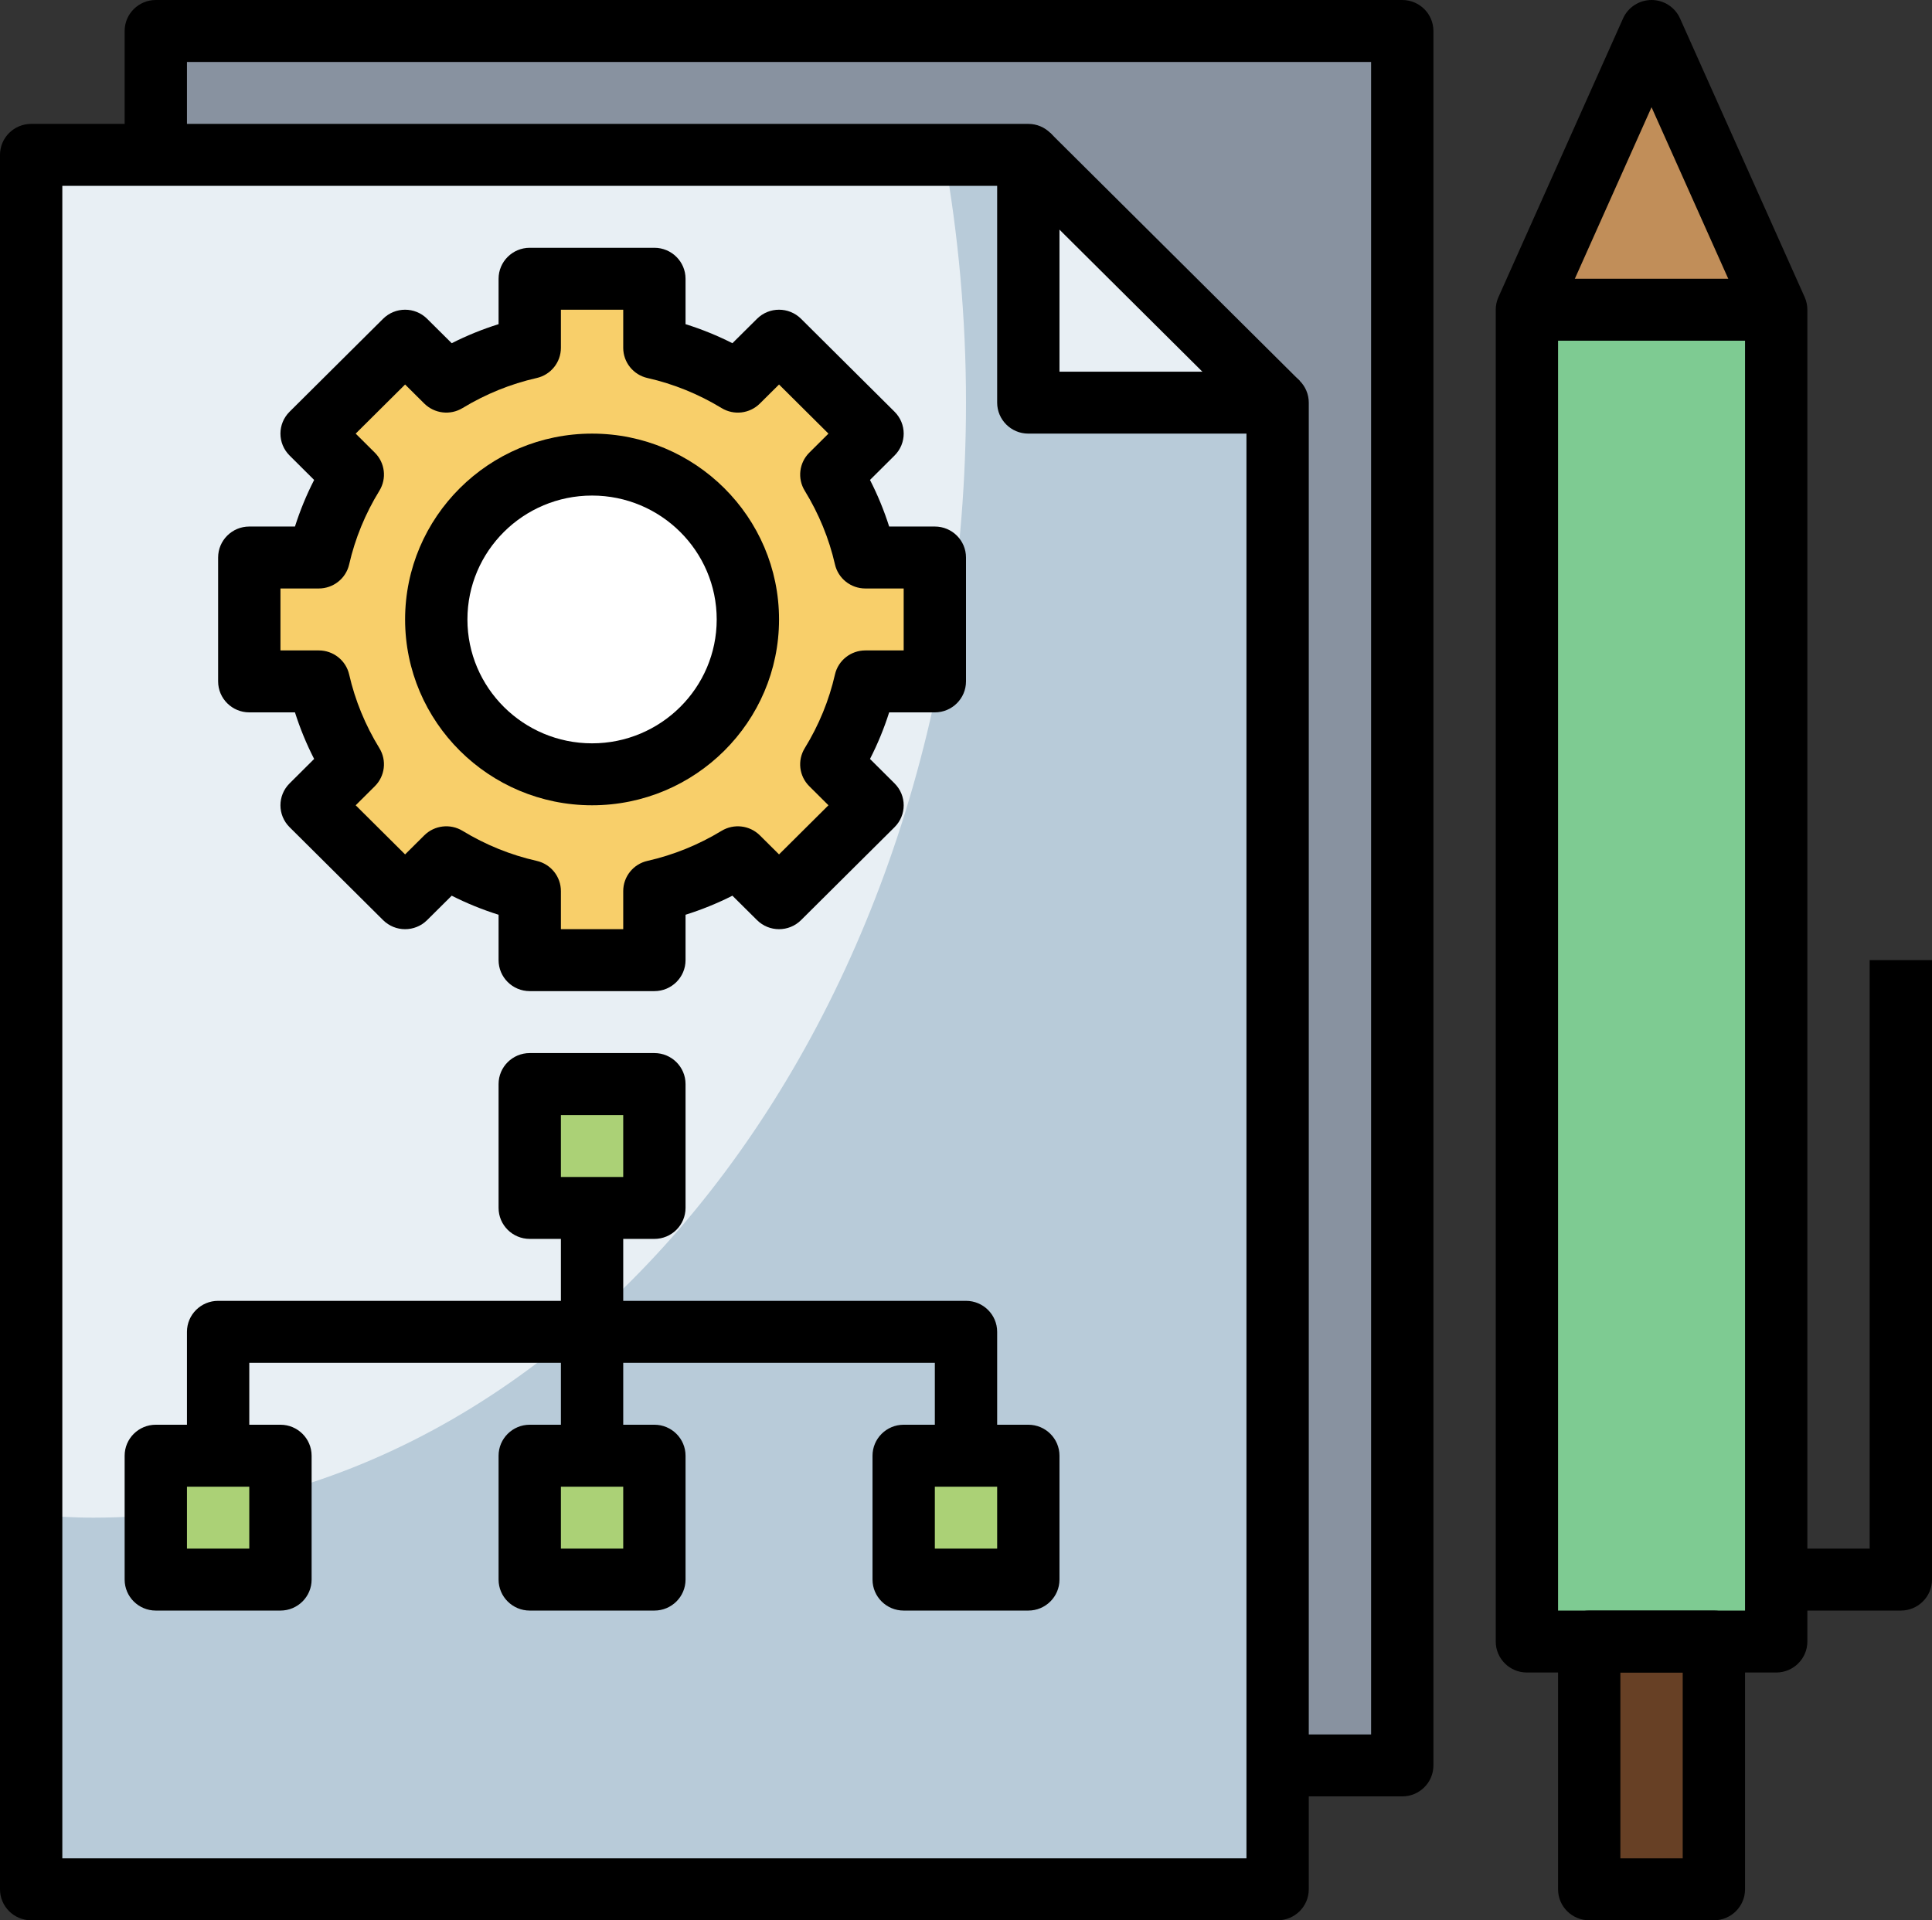 <svg width="171" height="170" viewBox="0 0 171 170" fill="none" xmlns="http://www.w3.org/2000/svg">
<rect x="0" y="0" width="171" height="170" fill="#333333" stroke="none"/>
<path d="M157.21 27.419L146.177 2.742L135.145 27.419V145.323H157.21V27.419Z" fill="#C18E59"/>
<path d="M135.145 27.419H157.21V145.323H135.145V27.419Z" fill="#7ECB92"/>
<path d="M140.661 145.323H151.694V167.258H140.661V145.323Z" fill="#674025"/>
<path d="M13.79 2.742H124.113V156.29H13.79V2.742Z" fill="#8892A0"/>
<path d="M2.758 167.258V13.71H91.016V35.645H113.081V167.258H2.758Z" fill="#B8CBD9"/>
<path d="M2.758 134.075C4.582 134.242 6.418 134.355 8.274 134.355C50.925 134.355 85.5 90.16 85.5 35.645C85.5 28.102 84.816 20.768 83.561 13.71H2.758V134.075Z" fill="#E8EFF4"/>
<path d="M113.081 35.645L91.016 13.71V35.645H113.081Z" fill="#E8EFF4"/>
<path d="M82.742 60.323V49.355H76.589C75.987 46.72 74.955 44.252 73.58 42.011L77.226 38.387L68.952 30.161L65.306 33.785C63.052 32.419 60.57 31.393 57.919 30.795V24.677H46.887V30.795C44.237 31.393 41.755 32.419 39.5 33.785L35.855 30.161L27.581 38.387L31.226 42.011C29.851 44.252 28.82 46.72 28.218 49.355H22.064V60.323H28.218C28.82 62.957 29.851 65.425 31.226 67.666L27.581 71.29L35.855 79.516L39.5 75.892C41.755 77.259 44.237 78.284 46.887 78.883V85H57.919V78.883C60.57 78.284 63.052 77.259 65.306 75.892L68.952 79.516L77.226 71.29L73.58 67.666C74.955 65.425 75.987 62.957 76.589 60.323H82.742Z" fill="#F8CF6A"/>
<path d="M46.887 95.968H57.919V106.935H46.887V95.968Z" fill="#ABD176"/>
<path d="M13.79 128.871H24.823V139.839H13.79V128.871Z" fill="#ABD176"/>
<path d="M46.887 128.871H57.919V139.839H46.887V128.871Z" fill="#ABD176"/>
<path d="M79.984 128.871H91.016V139.839H79.984V128.871Z" fill="#ABD176"/>
<path d="M66.194 54.839C66.194 62.41 60.019 68.548 52.403 68.548C44.788 68.548 38.613 62.41 38.613 54.839C38.613 47.268 44.788 41.129 52.403 41.129C60.019 41.129 66.194 47.268 66.194 54.839Z" fill="white"/>
<path d="M124.113 159.032H113.081V153.548H121.355V5.484H16.548V13.71H11.032V2.742C11.032 1.229 12.268 0 13.79 0H124.113C125.635 0 126.871 1.229 126.871 2.742V156.29C126.871 157.803 125.635 159.032 124.113 159.032Z" fill="black"/>
<path d="M113.081 170H2.758C1.236 170 0 168.771 0 167.258V13.71C0 12.197 1.236 10.968 2.758 10.968H91.016C92.538 10.968 93.774 12.197 93.774 13.71V32.903H113.081C114.602 32.903 115.839 34.132 115.839 35.645V167.258C115.839 168.771 114.602 170 113.081 170ZM5.516 164.516H110.323V38.387H91.016C89.494 38.387 88.258 37.158 88.258 35.645V16.452H5.516V164.516Z" fill="black"/>
<path d="M89.065 15.648L92.965 11.771L115.031 33.706L111.129 37.585L89.065 15.648Z" fill="black"/>
<path d="M57.919 87.742H46.887C45.365 87.742 44.129 86.513 44.129 85V80.981C42.706 80.534 41.318 79.971 39.981 79.294L37.805 81.455C36.726 82.527 34.983 82.527 33.905 81.455L25.631 73.229C24.552 72.157 24.552 70.424 25.631 69.352L27.804 67.188C27.123 65.859 26.557 64.48 26.107 63.065H22.064C20.543 63.065 19.306 61.836 19.306 60.323V49.355C19.306 47.842 20.543 46.613 22.064 46.613H26.107C26.557 45.198 27.123 43.819 27.804 42.489L25.631 40.326C24.552 39.253 24.552 37.521 25.631 36.449L33.905 28.223C34.983 27.15 36.726 27.15 37.805 28.223L39.981 30.384C41.318 29.706 42.706 29.144 44.129 28.697V24.677C44.129 23.165 45.365 21.936 46.887 21.936H57.919C59.441 21.936 60.677 23.165 60.677 24.677V28.697C62.101 29.144 63.488 29.706 64.825 30.384L67.002 28.223C68.08 27.15 69.823 27.15 70.902 28.223L79.176 36.449C80.255 37.521 80.255 39.253 79.176 40.326L77.002 42.489C77.684 43.819 78.249 45.198 78.699 46.613H82.742C84.264 46.613 85.5 47.842 85.5 49.355V60.323C85.5 61.836 84.264 63.065 82.742 63.065H78.699C78.249 64.48 77.684 65.859 77.002 67.188L79.176 69.352C80.255 70.424 80.255 72.157 79.176 73.229L70.902 81.455C69.823 82.527 68.08 82.527 67.002 81.455L64.825 79.294C63.488 79.971 62.101 80.534 60.677 80.981V85C60.677 86.513 59.441 87.742 57.919 87.742ZM49.645 82.258H55.161V78.885C55.161 77.606 56.053 76.494 57.307 76.212C59.609 75.691 61.819 74.794 63.865 73.553C64.955 72.894 66.354 73.059 67.255 73.953L68.952 75.639L73.326 71.29L71.63 69.603C70.728 68.708 70.562 67.317 71.228 66.234C72.479 64.2 73.378 62.005 73.902 59.713C74.186 58.467 75.304 57.581 76.591 57.581H79.984V52.097H76.591C75.304 52.097 74.186 51.211 73.902 49.964C73.378 47.675 72.476 45.478 71.228 43.444C70.562 42.361 70.731 40.97 71.63 40.074L73.326 38.387L68.952 34.039L67.255 35.724C66.354 36.621 64.957 36.788 63.865 36.124C61.819 34.881 59.612 33.986 57.307 33.465C56.053 33.183 55.161 32.072 55.161 30.792V27.419H49.645V30.792C49.645 32.072 48.754 33.183 47.5 33.465C45.197 33.986 42.987 34.883 40.941 36.124C39.852 36.786 38.455 36.618 37.552 35.724L35.855 34.039L31.481 38.387L33.176 40.074C34.078 40.97 34.244 42.361 33.579 43.444C32.328 45.478 31.428 47.672 30.904 49.964C30.62 51.211 29.502 52.097 28.215 52.097H24.823V57.581H28.215C29.502 57.581 30.62 58.467 30.904 59.713C31.428 62.003 32.331 64.2 33.579 66.234C34.244 67.317 34.076 68.708 33.176 69.603L31.481 71.29L35.855 75.639L37.552 73.953C38.453 73.059 39.852 72.892 40.941 73.553C42.987 74.797 45.194 75.691 47.5 76.212C48.754 76.494 49.645 77.606 49.645 78.885V82.258Z" fill="black"/>
<path d="M52.403 71.29C43.277 71.29 35.855 63.912 35.855 54.839C35.855 45.765 43.277 38.387 52.403 38.387C61.53 38.387 68.952 45.765 68.952 54.839C68.952 63.912 61.53 71.29 52.403 71.29ZM52.403 43.871C46.319 43.871 41.371 48.79 41.371 54.839C41.371 60.888 46.319 65.806 52.403 65.806C58.488 65.806 63.435 60.888 63.435 54.839C63.435 48.79 58.488 43.871 52.403 43.871Z" fill="black"/>
<path d="M57.919 109.677H46.887C45.365 109.677 44.129 108.448 44.129 106.935V95.968C44.129 94.455 45.365 93.226 46.887 93.226H57.919C59.441 93.226 60.677 94.455 60.677 95.968V106.935C60.677 108.448 59.441 109.677 57.919 109.677ZM49.645 104.194H55.161V98.71H49.645V104.194Z" fill="black"/>
<path d="M24.823 142.581H13.79C12.268 142.581 11.032 141.352 11.032 139.839V128.871C11.032 127.358 12.268 126.129 13.79 126.129H24.823C26.344 126.129 27.581 127.358 27.581 128.871V139.839C27.581 141.352 26.344 142.581 24.823 142.581ZM16.548 137.097H22.064V131.613H16.548V137.097Z" fill="black"/>
<path d="M57.919 142.581H46.887C45.365 142.581 44.129 141.352 44.129 139.839V128.871C44.129 127.358 45.365 126.129 46.887 126.129H57.919C59.441 126.129 60.677 127.358 60.677 128.871V139.839C60.677 141.352 59.441 142.581 57.919 142.581ZM49.645 137.097H55.161V131.613H49.645V137.097Z" fill="black"/>
<path d="M91.016 142.581H79.984C78.462 142.581 77.226 141.352 77.226 139.839V128.871C77.226 127.358 78.462 126.129 79.984 126.129H91.016C92.538 126.129 93.774 127.358 93.774 128.871V139.839C93.774 141.352 92.538 142.581 91.016 142.581ZM82.742 137.097H88.258V131.613H82.742V137.097Z" fill="black"/>
<path d="M88.258 128.871H82.742V120.645H22.064V128.871H16.548V117.903C16.548 116.39 17.785 115.161 19.306 115.161H85.5C87.022 115.161 88.258 116.39 88.258 117.903V128.871Z" fill="black"/>
<path d="M49.645 106.935H55.161V128.871H49.645V106.935Z" fill="black"/>
<path d="M151.694 170H140.661C139.14 170 137.903 168.771 137.903 167.258V145.323C137.903 143.81 139.14 142.581 140.661 142.581H151.694C153.215 142.581 154.452 143.81 154.452 145.323V167.258C154.452 168.771 153.215 170 151.694 170ZM143.419 164.516H148.935V148.064H143.419V164.516Z" fill="black"/>
<path d="M157.21 148.065H135.145C133.623 148.065 132.387 146.835 132.387 145.323V27.419C132.387 27.035 132.467 26.658 132.624 26.307L143.656 1.629C144.101 0.639 145.088 0 146.177 0C147.267 0 148.254 0.639 148.698 1.629L159.731 26.307C159.888 26.658 159.968 27.035 159.968 27.419V145.323C159.968 146.835 158.731 148.065 157.21 148.065ZM137.903 142.581H154.452V28L146.177 9.492L137.903 28V142.581Z" fill="black"/>
<path d="M135.145 24.677H157.21V30.161H135.145V24.677Z" fill="black"/>
<path d="M168.242 142.581H157.21V137.097H165.484V85H171V139.839C171 141.352 169.764 142.581 168.242 142.581Z" fill="black"/>
</svg>
